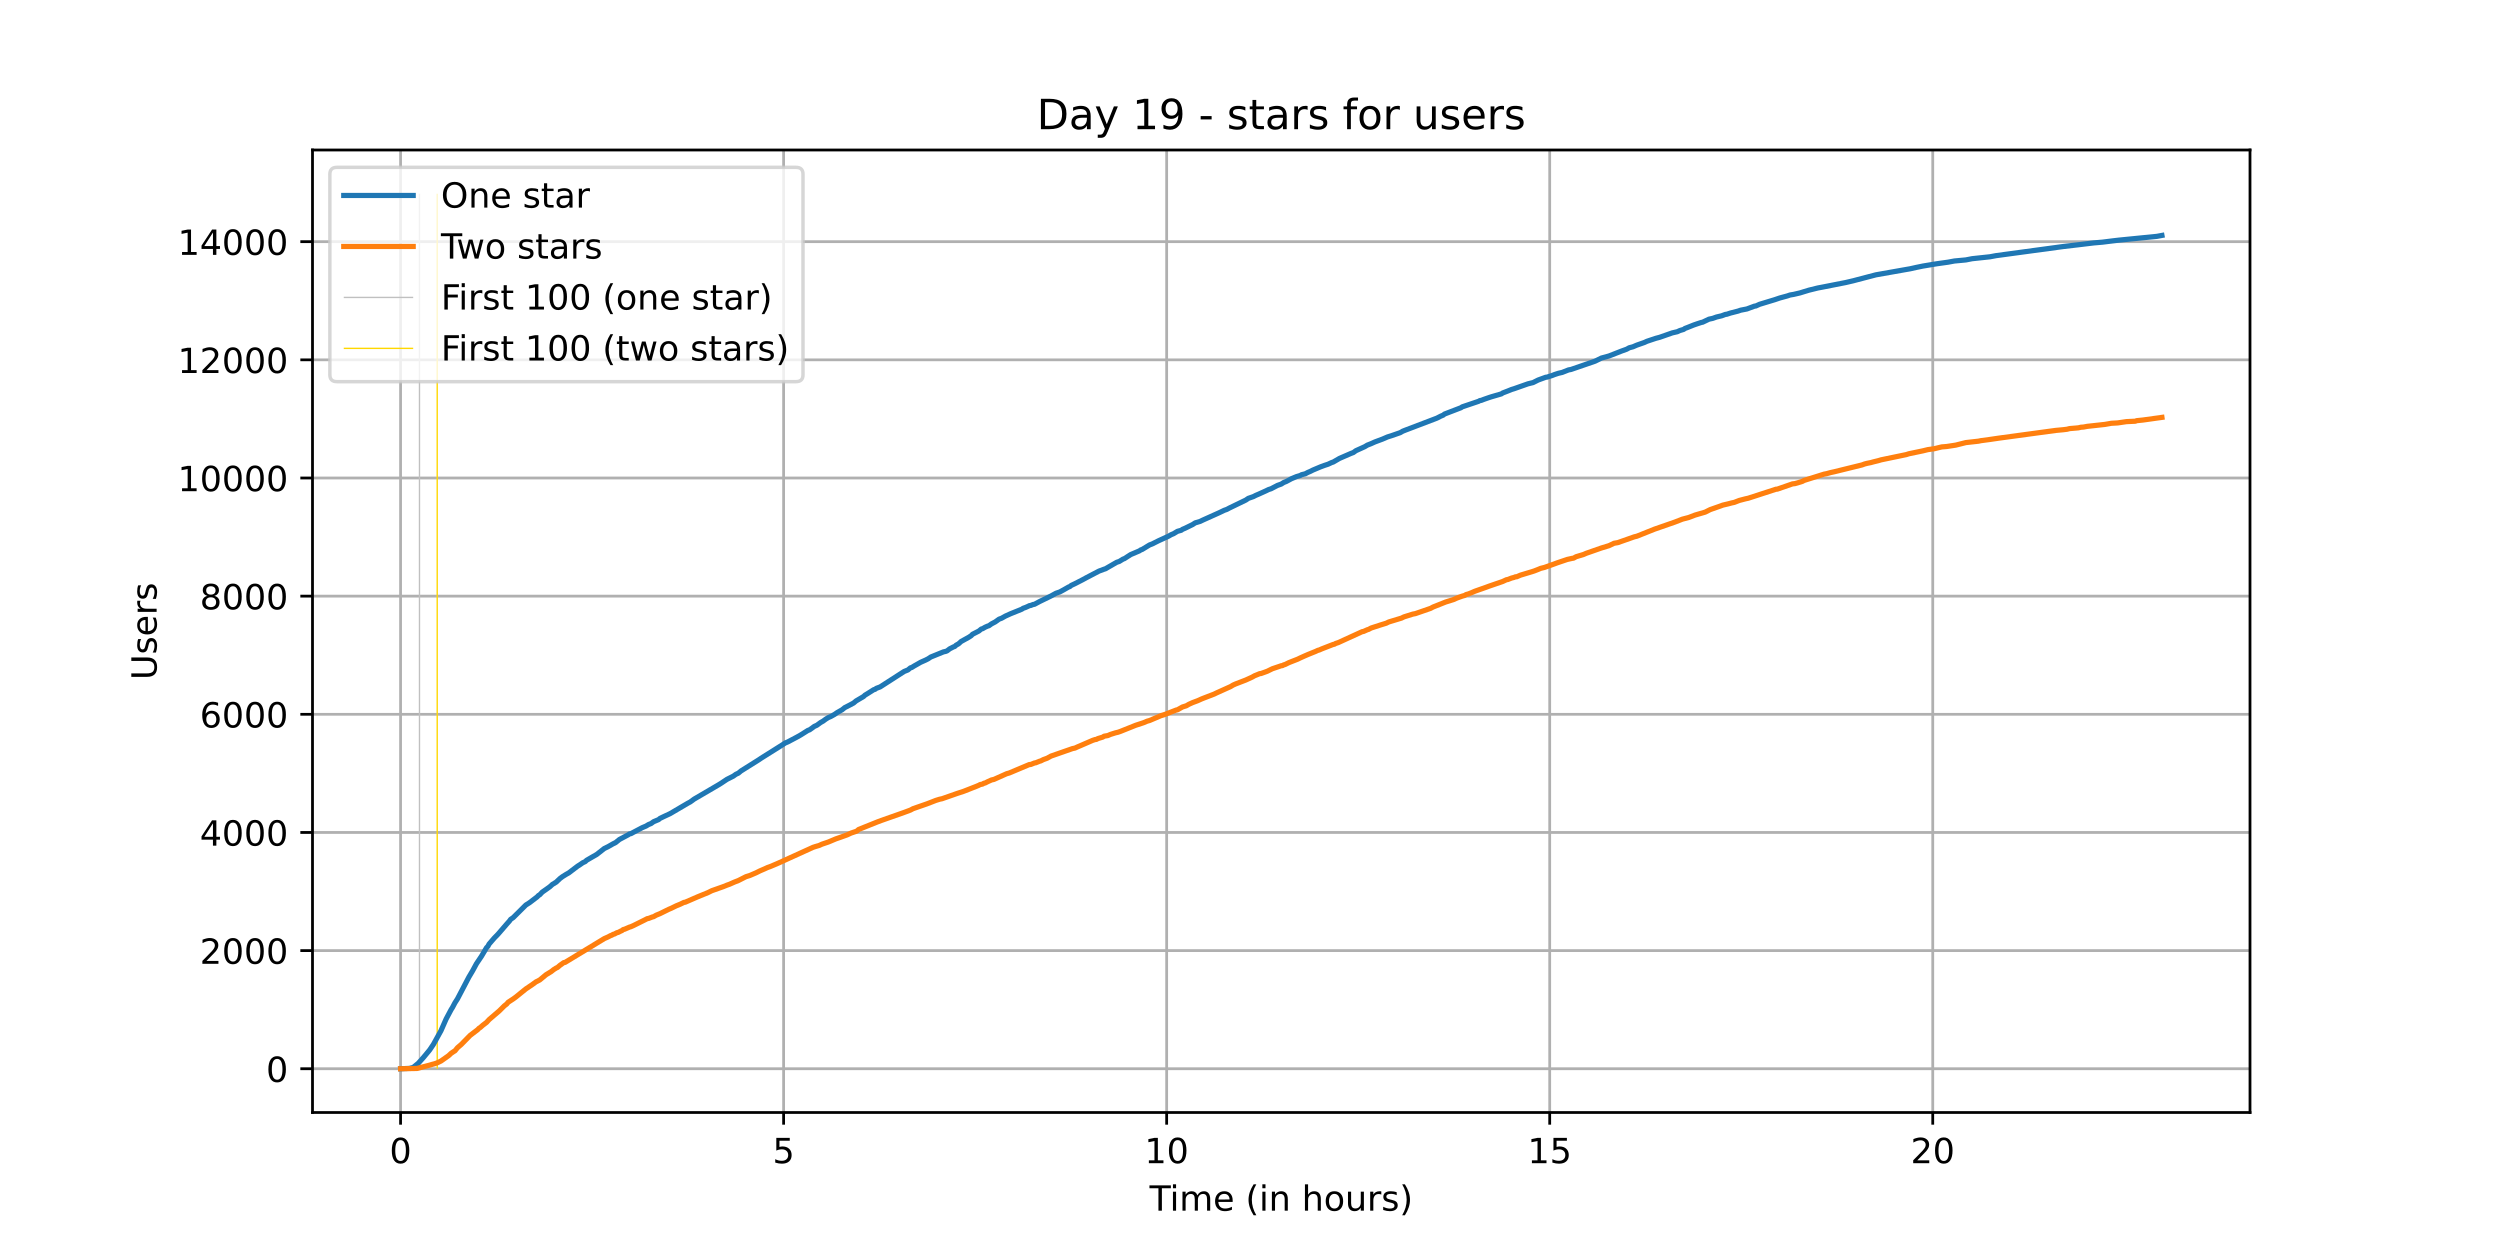 <?xml version="1.0" encoding="utf-8" standalone="no"?>
<!DOCTYPE svg PUBLIC "-//W3C//DTD SVG 1.1//EN"
  "http://www.w3.org/Graphics/SVG/1.1/DTD/svg11.dtd">
<!-- Created with matplotlib (https://matplotlib.org/) -->
<svg height="360pt" version="1.1" viewBox="0 0 720 360" width="720pt" xmlns="http://www.w3.org/2000/svg" xmlns:xlink="http://www.w3.org/1999/xlink">
 <defs>
  <style type="text/css">*{stroke-linecap:butt;stroke-linejoin:round;}</style>
 </defs>
 <g id="figure_1">
  <g id="patch_1">
   <path d="M 0 360 
L 720 360 
L 720 0 
L 0 0 
z
" style="fill:#ffffff;"/>
  </g>
  <g id="axes_1">
   <g id="patch_2">
    <path d="M 90 320.4 
L 648 320.4 
L 648 43.2 
L 90 43.2 
z
" style="fill:#ffffff;"/>
   </g>
   <g id="matplotlib.axis_1">
    <g id="xtick_1">
     <g id="line2d_1">
      <path clip-path="url(#p0675b40bd5)" d="M 115.364 320.4 
L 115.364 43.2 
" style="fill:none;stroke:#b0b0b0;stroke-linecap:square;stroke-width:0.8;"/>
     </g>
     <g id="line2d_2">
      <defs>
       <path d="M 0 0 
L 0 3.5 
" id="m94e11e8857" style="stroke:#000000;stroke-width:0.8;"/>
      </defs>
      <g>
       <use style="stroke:#000000;stroke-width:0.8;" x="115.364" xlink:href="#m94e11e8857" y="320.4"/>
      </g>
     </g>
     <g id="text_1">
      <!-- 0 -->
      <g transform="translate(112.182 334.998)scale(0.1 -0.1)">
       <defs>
        <path d="M 31.781 66.406 
Q 24.172 66.406 20.328 58.906 
Q 16.5 51.422 16.5 36.375 
Q 16.5 21.391 20.328 13.891 
Q 24.172 6.391 31.781 6.391 
Q 39.453 6.391 43.281 13.891 
Q 47.125 21.391 47.125 36.375 
Q 47.125 51.422 43.281 58.906 
Q 39.453 66.406 31.781 66.406 
z
M 31.781 74.219 
Q 44.047 74.219 50.516 64.516 
Q 56.984 54.828 56.984 36.375 
Q 56.984 17.969 50.516 8.266 
Q 44.047 -1.422 31.781 -1.422 
Q 19.531 -1.422 13.062 8.266 
Q 6.594 17.969 6.594 36.375 
Q 6.594 54.828 13.062 64.516 
Q 19.531 74.219 31.781 74.219 
z
" id="DejaVuSans-48"/>
       </defs>
       <use xlink:href="#DejaVuSans-48"/>
      </g>
     </g>
    </g>
    <g id="xtick_2">
     <g id="line2d_3">
      <path clip-path="url(#p0675b40bd5)" d="M 225.68 320.4 
L 225.68 43.2 
" style="fill:none;stroke:#b0b0b0;stroke-linecap:square;stroke-width:0.8;"/>
     </g>
     <g id="line2d_4">
      <g>
       <use style="stroke:#000000;stroke-width:0.8;" x="225.68" xlink:href="#m94e11e8857" y="320.4"/>
      </g>
     </g>
     <g id="text_2">
      <!-- 5 -->
      <g transform="translate(222.499 334.998)scale(0.1 -0.1)">
       <defs>
        <path d="M 10.797 72.906 
L 49.516 72.906 
L 49.516 64.594 
L 19.828 64.594 
L 19.828 46.734 
Q 21.969 47.469 24.109 47.828 
Q 26.266 48.188 28.422 48.188 
Q 40.625 48.188 47.75 41.5 
Q 54.891 34.812 54.891 23.391 
Q 54.891 11.625 47.562 5.094 
Q 40.234 -1.422 26.906 -1.422 
Q 22.312 -1.422 17.547 -0.641 
Q 12.797 0.141 7.719 1.703 
L 7.719 11.625 
Q 12.109 9.234 16.797 8.062 
Q 21.484 6.891 26.703 6.891 
Q 35.156 6.891 40.078 11.328 
Q 45.016 15.766 45.016 23.391 
Q 45.016 31 40.078 35.438 
Q 35.156 39.891 26.703 39.891 
Q 22.75 39.891 18.812 39.016 
Q 14.891 38.141 10.797 36.281 
z
" id="DejaVuSans-53"/>
       </defs>
       <use xlink:href="#DejaVuSans-53"/>
      </g>
     </g>
    </g>
    <g id="xtick_3">
     <g id="line2d_5">
      <path clip-path="url(#p0675b40bd5)" d="M 335.997 320.4 
L 335.997 43.2 
" style="fill:none;stroke:#b0b0b0;stroke-linecap:square;stroke-width:0.8;"/>
     </g>
     <g id="line2d_6">
      <g>
       <use style="stroke:#000000;stroke-width:0.8;" x="335.997" xlink:href="#m94e11e8857" y="320.4"/>
      </g>
     </g>
     <g id="text_3">
      <!-- 10 -->
      <g transform="translate(329.634 334.998)scale(0.1 -0.1)">
       <defs>
        <path d="M 12.406 8.297 
L 28.516 8.297 
L 28.516 63.922 
L 10.984 60.406 
L 10.984 69.391 
L 28.422 72.906 
L 38.281 72.906 
L 38.281 8.297 
L 54.391 8.297 
L 54.391 0 
L 12.406 0 
z
" id="DejaVuSans-49"/>
       </defs>
       <use xlink:href="#DejaVuSans-49"/>
       <use x="63.623" xlink:href="#DejaVuSans-48"/>
      </g>
     </g>
    </g>
    <g id="xtick_4">
     <g id="line2d_7">
      <path clip-path="url(#p0675b40bd5)" d="M 446.314 320.4 
L 446.314 43.2 
" style="fill:none;stroke:#b0b0b0;stroke-linecap:square;stroke-width:0.8;"/>
     </g>
     <g id="line2d_8">
      <g>
       <use style="stroke:#000000;stroke-width:0.8;" x="446.314" xlink:href="#m94e11e8857" y="320.4"/>
      </g>
     </g>
     <g id="text_4">
      <!-- 15 -->
      <g transform="translate(439.951 334.998)scale(0.1 -0.1)">
       <use xlink:href="#DejaVuSans-49"/>
       <use x="63.623" xlink:href="#DejaVuSans-53"/>
      </g>
     </g>
    </g>
    <g id="xtick_5">
     <g id="line2d_9">
      <path clip-path="url(#p0675b40bd5)" d="M 556.63 320.4 
L 556.63 43.2 
" style="fill:none;stroke:#b0b0b0;stroke-linecap:square;stroke-width:0.8;"/>
     </g>
     <g id="line2d_10">
      <g>
       <use style="stroke:#000000;stroke-width:0.8;" x="556.63" xlink:href="#m94e11e8857" y="320.4"/>
      </g>
     </g>
     <g id="text_5">
      <!-- 20 -->
      <g transform="translate(550.268 334.998)scale(0.1 -0.1)">
       <defs>
        <path d="M 19.188 8.297 
L 53.609 8.297 
L 53.609 0 
L 7.328 0 
L 7.328 8.297 
Q 12.938 14.109 22.625 23.891 
Q 32.328 33.688 34.812 36.531 
Q 39.547 41.844 41.422 45.531 
Q 43.312 49.219 43.312 52.781 
Q 43.312 58.594 39.234 62.25 
Q 35.156 65.922 28.609 65.922 
Q 23.969 65.922 18.812 64.312 
Q 13.672 62.703 7.812 59.422 
L 7.812 69.391 
Q 13.766 71.781 18.938 73 
Q 24.125 74.219 28.422 74.219 
Q 39.75 74.219 46.484 68.547 
Q 53.219 62.891 53.219 53.422 
Q 53.219 48.922 51.531 44.891 
Q 49.859 40.875 45.406 35.406 
Q 44.188 33.984 37.641 27.219 
Q 31.109 20.453 19.188 8.297 
z
" id="DejaVuSans-50"/>
       </defs>
       <use xlink:href="#DejaVuSans-50"/>
       <use x="63.623" xlink:href="#DejaVuSans-48"/>
      </g>
     </g>
    </g>
    <g id="text_6">
     <!-- Time (in hours) -->
     <g transform="translate(331.072 348.677)scale(0.1 -0.1)">
      <defs>
       <path d="M -0.297 72.906 
L 61.375 72.906 
L 61.375 64.594 
L 35.5 64.594 
L 35.5 0 
L 25.594 0 
L 25.594 64.594 
L -0.297 64.594 
z
" id="DejaVuSans-84"/>
       <path d="M 9.422 54.688 
L 18.406 54.688 
L 18.406 0 
L 9.422 0 
z
M 9.422 75.984 
L 18.406 75.984 
L 18.406 64.594 
L 9.422 64.594 
z
" id="DejaVuSans-105"/>
       <path d="M 52 44.188 
Q 55.375 50.25 60.062 53.125 
Q 64.75 56 71.094 56 
Q 79.641 56 84.281 50.016 
Q 88.922 44.047 88.922 33.016 
L 88.922 0 
L 79.891 0 
L 79.891 32.719 
Q 79.891 40.578 77.094 44.375 
Q 74.312 48.188 68.609 48.188 
Q 61.625 48.188 57.562 43.547 
Q 53.516 38.922 53.516 30.906 
L 53.516 0 
L 44.484 0 
L 44.484 32.719 
Q 44.484 40.625 41.703 44.406 
Q 38.922 48.188 33.109 48.188 
Q 26.219 48.188 22.156 43.531 
Q 18.109 38.875 18.109 30.906 
L 18.109 0 
L 9.078 0 
L 9.078 54.688 
L 18.109 54.688 
L 18.109 46.188 
Q 21.188 51.219 25.484 53.609 
Q 29.781 56 35.688 56 
Q 41.656 56 45.828 52.969 
Q 50 49.953 52 44.188 
z
" id="DejaVuSans-109"/>
       <path d="M 56.203 29.594 
L 56.203 25.203 
L 14.891 25.203 
Q 15.484 15.922 20.484 11.062 
Q 25.484 6.203 34.422 6.203 
Q 39.594 6.203 44.453 7.469 
Q 49.312 8.734 54.109 11.281 
L 54.109 2.781 
Q 49.266 0.734 44.188 -0.344 
Q 39.109 -1.422 33.891 -1.422 
Q 20.797 -1.422 13.156 6.188 
Q 5.516 13.812 5.516 26.812 
Q 5.516 40.234 12.766 48.109 
Q 20.016 56 32.328 56 
Q 43.359 56 49.781 48.891 
Q 56.203 41.797 56.203 29.594 
z
M 47.219 32.234 
Q 47.125 39.594 43.094 43.984 
Q 39.062 48.391 32.422 48.391 
Q 24.906 48.391 20.391 44.141 
Q 15.875 39.891 15.188 32.172 
z
" id="DejaVuSans-101"/>
       <path id="DejaVuSans-32"/>
       <path d="M 31 75.875 
Q 24.469 64.656 21.281 53.656 
Q 18.109 42.672 18.109 31.391 
Q 18.109 20.125 21.312 9.062 
Q 24.516 -2 31 -13.188 
L 23.188 -13.188 
Q 15.875 -1.703 12.234 9.375 
Q 8.594 20.453 8.594 31.391 
Q 8.594 42.281 12.203 53.312 
Q 15.828 64.359 23.188 75.875 
z
" id="DejaVuSans-40"/>
       <path d="M 54.891 33.016 
L 54.891 0 
L 45.906 0 
L 45.906 32.719 
Q 45.906 40.484 42.875 44.328 
Q 39.844 48.188 33.797 48.188 
Q 26.516 48.188 22.312 43.547 
Q 18.109 38.922 18.109 30.906 
L 18.109 0 
L 9.078 0 
L 9.078 54.688 
L 18.109 54.688 
L 18.109 46.188 
Q 21.344 51.125 25.703 53.562 
Q 30.078 56 35.797 56 
Q 45.219 56 50.047 50.172 
Q 54.891 44.344 54.891 33.016 
z
" id="DejaVuSans-110"/>
       <path d="M 54.891 33.016 
L 54.891 0 
L 45.906 0 
L 45.906 32.719 
Q 45.906 40.484 42.875 44.328 
Q 39.844 48.188 33.797 48.188 
Q 26.516 48.188 22.312 43.547 
Q 18.109 38.922 18.109 30.906 
L 18.109 0 
L 9.078 0 
L 9.078 75.984 
L 18.109 75.984 
L 18.109 46.188 
Q 21.344 51.125 25.703 53.562 
Q 30.078 56 35.797 56 
Q 45.219 56 50.047 50.172 
Q 54.891 44.344 54.891 33.016 
z
" id="DejaVuSans-104"/>
       <path d="M 30.609 48.391 
Q 23.391 48.391 19.188 42.75 
Q 14.984 37.109 14.984 27.297 
Q 14.984 17.484 19.156 11.844 
Q 23.344 6.203 30.609 6.203 
Q 37.797 6.203 41.984 11.859 
Q 46.188 17.531 46.188 27.297 
Q 46.188 37.016 41.984 42.703 
Q 37.797 48.391 30.609 48.391 
z
M 30.609 56 
Q 42.328 56 49.016 48.375 
Q 55.719 40.766 55.719 27.297 
Q 55.719 13.875 49.016 6.219 
Q 42.328 -1.422 30.609 -1.422 
Q 18.844 -1.422 12.172 6.219 
Q 5.516 13.875 5.516 27.297 
Q 5.516 40.766 12.172 48.375 
Q 18.844 56 30.609 56 
z
" id="DejaVuSans-111"/>
       <path d="M 8.5 21.578 
L 8.5 54.688 
L 17.484 54.688 
L 17.484 21.922 
Q 17.484 14.156 20.5 10.266 
Q 23.531 6.391 29.594 6.391 
Q 36.859 6.391 41.078 11.031 
Q 45.312 15.672 45.312 23.688 
L 45.312 54.688 
L 54.297 54.688 
L 54.297 0 
L 45.312 0 
L 45.312 8.406 
Q 42.047 3.422 37.719 1 
Q 33.406 -1.422 27.688 -1.422 
Q 18.266 -1.422 13.375 4.438 
Q 8.5 10.297 8.5 21.578 
z
M 31.109 56 
z
" id="DejaVuSans-117"/>
       <path d="M 41.109 46.297 
Q 39.594 47.172 37.812 47.578 
Q 36.031 48 33.891 48 
Q 26.266 48 22.188 43.047 
Q 18.109 38.094 18.109 28.812 
L 18.109 0 
L 9.078 0 
L 9.078 54.688 
L 18.109 54.688 
L 18.109 46.188 
Q 20.953 51.172 25.484 53.578 
Q 30.031 56 36.531 56 
Q 37.453 56 38.578 55.875 
Q 39.703 55.766 41.062 55.516 
z
" id="DejaVuSans-114"/>
       <path d="M 44.281 53.078 
L 44.281 44.578 
Q 40.484 46.531 36.375 47.5 
Q 32.281 48.484 27.875 48.484 
Q 21.188 48.484 17.844 46.438 
Q 14.5 44.391 14.5 40.281 
Q 14.5 37.156 16.891 35.375 
Q 19.281 33.594 26.516 31.984 
L 29.594 31.297 
Q 39.156 29.25 43.188 25.516 
Q 47.219 21.781 47.219 15.094 
Q 47.219 7.469 41.188 3.016 
Q 35.156 -1.422 24.609 -1.422 
Q 20.219 -1.422 15.453 -0.562 
Q 10.688 0.297 5.422 2 
L 5.422 11.281 
Q 10.406 8.688 15.234 7.391 
Q 20.062 6.109 24.812 6.109 
Q 31.156 6.109 34.562 8.281 
Q 37.984 10.453 37.984 14.406 
Q 37.984 18.062 35.516 20.016 
Q 33.062 21.969 24.703 23.781 
L 21.578 24.516 
Q 13.234 26.266 9.516 29.906 
Q 5.812 33.547 5.812 39.891 
Q 5.812 47.609 11.281 51.797 
Q 16.75 56 26.812 56 
Q 31.781 56 36.172 55.266 
Q 40.578 54.547 44.281 53.078 
z
" id="DejaVuSans-115"/>
       <path d="M 8.016 75.875 
L 15.828 75.875 
Q 23.141 64.359 26.781 53.312 
Q 30.422 42.281 30.422 31.391 
Q 30.422 20.453 26.781 9.375 
Q 23.141 -1.703 15.828 -13.188 
L 8.016 -13.188 
Q 14.5 -2 17.703 9.062 
Q 20.906 20.125 20.906 31.391 
Q 20.906 42.672 17.703 53.656 
Q 14.5 64.656 8.016 75.875 
z
" id="DejaVuSans-41"/>
      </defs>
      <use xlink:href="#DejaVuSans-84"/>
      <use x="57.959" xlink:href="#DejaVuSans-105"/>
      <use x="85.742" xlink:href="#DejaVuSans-109"/>
      <use x="183.154" xlink:href="#DejaVuSans-101"/>
      <use x="244.678" xlink:href="#DejaVuSans-32"/>
      <use x="276.465" xlink:href="#DejaVuSans-40"/>
      <use x="315.479" xlink:href="#DejaVuSans-105"/>
      <use x="343.262" xlink:href="#DejaVuSans-110"/>
      <use x="406.641" xlink:href="#DejaVuSans-32"/>
      <use x="438.428" xlink:href="#DejaVuSans-104"/>
      <use x="501.807" xlink:href="#DejaVuSans-111"/>
      <use x="562.988" xlink:href="#DejaVuSans-117"/>
      <use x="626.367" xlink:href="#DejaVuSans-114"/>
      <use x="667.48" xlink:href="#DejaVuSans-115"/>
      <use x="719.58" xlink:href="#DejaVuSans-41"/>
     </g>
    </g>
   </g>
   <g id="matplotlib.axis_2">
    <g id="ytick_1">
     <g id="line2d_11">
      <path clip-path="url(#p0675b40bd5)" d="M 90 307.8 
L 648 307.8 
" style="fill:none;stroke:#b0b0b0;stroke-linecap:square;stroke-width:0.8;"/>
     </g>
     <g id="line2d_12">
      <defs>
       <path d="M 0 0 
L -3.5 0 
" id="m37cfb2e196" style="stroke:#000000;stroke-width:0.8;"/>
      </defs>
      <g>
       <use style="stroke:#000000;stroke-width:0.8;" x="90" xlink:href="#m37cfb2e196" y="307.8"/>
      </g>
     </g>
     <g id="text_7">
      <!-- 0 -->
      <g transform="translate(76.638 311.599)scale(0.1 -0.1)">
       <use xlink:href="#DejaVuSans-48"/>
      </g>
     </g>
    </g>
    <g id="ytick_2">
     <g id="line2d_13">
      <path clip-path="url(#p0675b40bd5)" d="M 90 273.772 
L 648 273.772 
" style="fill:none;stroke:#b0b0b0;stroke-linecap:square;stroke-width:0.8;"/>
     </g>
     <g id="line2d_14">
      <g>
       <use style="stroke:#000000;stroke-width:0.8;" x="90" xlink:href="#m37cfb2e196" y="273.772"/>
      </g>
     </g>
     <g id="text_8">
      <!-- 2000 -->
      <g transform="translate(57.55 277.571)scale(0.1 -0.1)">
       <use xlink:href="#DejaVuSans-50"/>
       <use x="63.623" xlink:href="#DejaVuSans-48"/>
       <use x="127.246" xlink:href="#DejaVuSans-48"/>
       <use x="190.869" xlink:href="#DejaVuSans-48"/>
      </g>
     </g>
    </g>
    <g id="ytick_3">
     <g id="line2d_15">
      <path clip-path="url(#p0675b40bd5)" d="M 90 239.744 
L 648 239.744 
" style="fill:none;stroke:#b0b0b0;stroke-linecap:square;stroke-width:0.8;"/>
     </g>
     <g id="line2d_16">
      <g>
       <use style="stroke:#000000;stroke-width:0.8;" x="90" xlink:href="#m37cfb2e196" y="239.744"/>
      </g>
     </g>
     <g id="text_9">
      <!-- 4000 -->
      <g transform="translate(57.55 243.543)scale(0.1 -0.1)">
       <defs>
        <path d="M 37.797 64.312 
L 12.891 25.391 
L 37.797 25.391 
z
M 35.203 72.906 
L 47.609 72.906 
L 47.609 25.391 
L 58.016 25.391 
L 58.016 17.188 
L 47.609 17.188 
L 47.609 0 
L 37.797 0 
L 37.797 17.188 
L 4.891 17.188 
L 4.891 26.703 
z
" id="DejaVuSans-52"/>
       </defs>
       <use xlink:href="#DejaVuSans-52"/>
       <use x="63.623" xlink:href="#DejaVuSans-48"/>
       <use x="127.246" xlink:href="#DejaVuSans-48"/>
       <use x="190.869" xlink:href="#DejaVuSans-48"/>
      </g>
     </g>
    </g>
    <g id="ytick_4">
     <g id="line2d_17">
      <path clip-path="url(#p0675b40bd5)" d="M 90 205.716 
L 648 205.716 
" style="fill:none;stroke:#b0b0b0;stroke-linecap:square;stroke-width:0.8;"/>
     </g>
     <g id="line2d_18">
      <g>
       <use style="stroke:#000000;stroke-width:0.8;" x="90" xlink:href="#m37cfb2e196" y="205.716"/>
      </g>
     </g>
     <g id="text_10">
      <!-- 6000 -->
      <g transform="translate(57.55 209.515)scale(0.1 -0.1)">
       <defs>
        <path d="M 33.016 40.375 
Q 26.375 40.375 22.484 35.828 
Q 18.609 31.297 18.609 23.391 
Q 18.609 15.531 22.484 10.953 
Q 26.375 6.391 33.016 6.391 
Q 39.656 6.391 43.531 10.953 
Q 47.406 15.531 47.406 23.391 
Q 47.406 31.297 43.531 35.828 
Q 39.656 40.375 33.016 40.375 
z
M 52.594 71.297 
L 52.594 62.312 
Q 48.875 64.062 45.094 64.984 
Q 41.312 65.922 37.594 65.922 
Q 27.828 65.922 22.672 59.328 
Q 17.531 52.734 16.797 39.406 
Q 19.672 43.656 24.016 45.922 
Q 28.375 48.188 33.594 48.188 
Q 44.578 48.188 50.953 41.516 
Q 57.328 34.859 57.328 23.391 
Q 57.328 12.156 50.688 5.359 
Q 44.047 -1.422 33.016 -1.422 
Q 20.359 -1.422 13.672 8.266 
Q 6.984 17.969 6.984 36.375 
Q 6.984 53.656 15.188 63.938 
Q 23.391 74.219 37.203 74.219 
Q 40.922 74.219 44.703 73.484 
Q 48.484 72.75 52.594 71.297 
z
" id="DejaVuSans-54"/>
       </defs>
       <use xlink:href="#DejaVuSans-54"/>
       <use x="63.623" xlink:href="#DejaVuSans-48"/>
       <use x="127.246" xlink:href="#DejaVuSans-48"/>
       <use x="190.869" xlink:href="#DejaVuSans-48"/>
      </g>
     </g>
    </g>
    <g id="ytick_5">
     <g id="line2d_19">
      <path clip-path="url(#p0675b40bd5)" d="M 90 171.688 
L 648 171.688 
" style="fill:none;stroke:#b0b0b0;stroke-linecap:square;stroke-width:0.8;"/>
     </g>
     <g id="line2d_20">
      <g>
       <use style="stroke:#000000;stroke-width:0.8;" x="90" xlink:href="#m37cfb2e196" y="171.688"/>
      </g>
     </g>
     <g id="text_11">
      <!-- 8000 -->
      <g transform="translate(57.55 175.487)scale(0.1 -0.1)">
       <defs>
        <path d="M 31.781 34.625 
Q 24.75 34.625 20.719 30.859 
Q 16.703 27.094 16.703 20.516 
Q 16.703 13.922 20.719 10.156 
Q 24.75 6.391 31.781 6.391 
Q 38.812 6.391 42.859 10.172 
Q 46.922 13.969 46.922 20.516 
Q 46.922 27.094 42.891 30.859 
Q 38.875 34.625 31.781 34.625 
z
M 21.922 38.812 
Q 15.578 40.375 12.031 44.719 
Q 8.5 49.078 8.5 55.328 
Q 8.5 64.062 14.719 69.141 
Q 20.953 74.219 31.781 74.219 
Q 42.672 74.219 48.875 69.141 
Q 55.078 64.062 55.078 55.328 
Q 55.078 49.078 51.531 44.719 
Q 48 40.375 41.703 38.812 
Q 48.828 37.156 52.797 32.312 
Q 56.781 27.484 56.781 20.516 
Q 56.781 9.906 50.312 4.234 
Q 43.844 -1.422 31.781 -1.422 
Q 19.734 -1.422 13.25 4.234 
Q 6.781 9.906 6.781 20.516 
Q 6.781 27.484 10.781 32.312 
Q 14.797 37.156 21.922 38.812 
z
M 18.312 54.391 
Q 18.312 48.734 21.844 45.562 
Q 25.391 42.391 31.781 42.391 
Q 38.141 42.391 41.719 45.562 
Q 45.312 48.734 45.312 54.391 
Q 45.312 60.062 41.719 63.234 
Q 38.141 66.406 31.781 66.406 
Q 25.391 66.406 21.844 63.234 
Q 18.312 60.062 18.312 54.391 
z
" id="DejaVuSans-56"/>
       </defs>
       <use xlink:href="#DejaVuSans-56"/>
       <use x="63.623" xlink:href="#DejaVuSans-48"/>
       <use x="127.246" xlink:href="#DejaVuSans-48"/>
       <use x="190.869" xlink:href="#DejaVuSans-48"/>
      </g>
     </g>
    </g>
    <g id="ytick_6">
     <g id="line2d_21">
      <path clip-path="url(#p0675b40bd5)" d="M 90 137.66 
L 648 137.66 
" style="fill:none;stroke:#b0b0b0;stroke-linecap:square;stroke-width:0.8;"/>
     </g>
     <g id="line2d_22">
      <g>
       <use style="stroke:#000000;stroke-width:0.8;" x="90" xlink:href="#m37cfb2e196" y="137.66"/>
      </g>
     </g>
     <g id="text_12">
      <!-- 10000 -->
      <g transform="translate(51.188 141.459)scale(0.1 -0.1)">
       <use xlink:href="#DejaVuSans-49"/>
       <use x="63.623" xlink:href="#DejaVuSans-48"/>
       <use x="127.246" xlink:href="#DejaVuSans-48"/>
       <use x="190.869" xlink:href="#DejaVuSans-48"/>
       <use x="254.492" xlink:href="#DejaVuSans-48"/>
      </g>
     </g>
    </g>
    <g id="ytick_7">
     <g id="line2d_23">
      <path clip-path="url(#p0675b40bd5)" d="M 90 103.632 
L 648 103.632 
" style="fill:none;stroke:#b0b0b0;stroke-linecap:square;stroke-width:0.8;"/>
     </g>
     <g id="line2d_24">
      <g>
       <use style="stroke:#000000;stroke-width:0.8;" x="90" xlink:href="#m37cfb2e196" y="103.632"/>
      </g>
     </g>
     <g id="text_13">
      <!-- 12000 -->
      <g transform="translate(51.188 107.431)scale(0.1 -0.1)">
       <use xlink:href="#DejaVuSans-49"/>
       <use x="63.623" xlink:href="#DejaVuSans-50"/>
       <use x="127.246" xlink:href="#DejaVuSans-48"/>
       <use x="190.869" xlink:href="#DejaVuSans-48"/>
       <use x="254.492" xlink:href="#DejaVuSans-48"/>
      </g>
     </g>
    </g>
    <g id="ytick_8">
     <g id="line2d_25">
      <path clip-path="url(#p0675b40bd5)" d="M 90 69.603 
L 648 69.603 
" style="fill:none;stroke:#b0b0b0;stroke-linecap:square;stroke-width:0.8;"/>
     </g>
     <g id="line2d_26">
      <g>
       <use style="stroke:#000000;stroke-width:0.8;" x="90" xlink:href="#m37cfb2e196" y="69.603"/>
      </g>
     </g>
     <g id="text_14">
      <!-- 14000 -->
      <g transform="translate(51.188 73.403)scale(0.1 -0.1)">
       <use xlink:href="#DejaVuSans-49"/>
       <use x="63.623" xlink:href="#DejaVuSans-52"/>
       <use x="127.246" xlink:href="#DejaVuSans-48"/>
       <use x="190.869" xlink:href="#DejaVuSans-48"/>
       <use x="254.492" xlink:href="#DejaVuSans-48"/>
      </g>
     </g>
    </g>
    <g id="text_15">
     <!-- Users -->
     <g transform="translate(45.108 195.801)rotate(-90)scale(0.1 -0.1)">
      <defs>
       <path d="M 8.688 72.906 
L 18.609 72.906 
L 18.609 28.609 
Q 18.609 16.891 22.844 11.734 
Q 27.094 6.594 36.625 6.594 
Q 46.094 6.594 50.344 11.734 
Q 54.594 16.891 54.594 28.609 
L 54.594 72.906 
L 64.5 72.906 
L 64.5 27.391 
Q 64.5 13.141 57.438 5.859 
Q 50.391 -1.422 36.625 -1.422 
Q 22.797 -1.422 15.734 5.859 
Q 8.688 13.141 8.688 27.391 
z
" id="DejaVuSans-85"/>
      </defs>
      <use xlink:href="#DejaVuSans-85"/>
      <use x="73.193" xlink:href="#DejaVuSans-115"/>
      <use x="125.293" xlink:href="#DejaVuSans-101"/>
      <use x="186.816" xlink:href="#DejaVuSans-114"/>
      <use x="227.93" xlink:href="#DejaVuSans-115"/>
     </g>
    </g>
   </g>
   <g id="LineCollection_1">
    <path clip-path="url(#p0675b40bd5)" d="M 120.812 307.8 
L 120.812 55.8 
" style="fill:none;stroke:#c0c0c0;stroke-width:0.4;"/>
   </g>
   <g id="LineCollection_2">
    <path clip-path="url(#p0675b40bd5)" d="M 125.917 307.8 
L 125.917 55.8 
" style="fill:none;stroke:#ffd700;stroke-width:0.4;"/>
   </g>
   <g id="line2d_27">
    <path clip-path="url(#p0675b40bd5)" d="M 115.364 307.8 
L 117.895 307.698 
L 118.992 307.426 
L 120.45 306.235 
L 121.903 304.618 
L 123.729 302.407 
L 124.82 300.79 
L 127.008 296.826 
L 128.467 293.508 
L 129.932 290.752 
L 130.293 290.19 
L 131.022 288.812 
L 131.752 287.672 
L 135.031 281.411 
L 136.122 279.574 
L 137.219 277.549 
L 138.671 275.388 
L 140.13 272.921 
L 140.497 272.564 
L 140.859 271.883 
L 142.324 270.182 
L 143.415 269.059 
L 145.97 266.099 
L 146.7 265.282 
L 147.061 264.772 
L 147.791 264.278 
L 151.437 260.654 
L 152.528 259.957 
L 154.716 258.289 
L 155.078 257.898 
L 155.445 257.694 
L 156.169 256.928 
L 157.266 256.162 
L 158.356 255.38 
L 159.086 254.716 
L 160.177 254.053 
L 161.274 253.015 
L 162.003 252.47 
L 163.094 251.79 
L 163.823 251.381 
L 164.553 250.82 
L 166.373 249.442 
L 167.102 248.982 
L 167.831 248.472 
L 168.561 248.132 
L 168.922 247.774 
L 169.652 247.349 
L 170.381 246.924 
L 171.84 246.09 
L 174.028 244.372 
L 175.118 243.844 
L 176.577 243.011 
L 177.306 242.653 
L 178.397 241.769 
L 180.953 240.407 
L 181.315 240.152 
L 181.676 240.101 
L 184.961 238.366 
L 186.052 237.906 
L 186.781 237.464 
L 187.511 237.175 
L 188.24 236.647 
L 189.699 236.035 
L 190.06 235.712 
L 191.151 235.184 
L 192.978 234.333 
L 198.077 231.339 
L 198.806 230.948 
L 199.897 230.148 
L 206.822 226.099 
L 207.552 225.656 
L 209.372 224.448 
L 211.198 223.529 
L 211.927 223.002 
L 212.657 222.662 
L 213.386 222.049 
L 218.485 218.851 
L 219.215 218.357 
L 225.411 214.461 
L 226.14 213.985 
L 226.869 213.678 
L 229.419 212.334 
L 230.51 211.722 
L 231.601 211.041 
L 232.698 210.344 
L 233.059 210.242 
L 233.789 209.748 
L 234.518 209.204 
L 235.247 208.88 
L 236.338 208.081 
L 237.067 207.672 
L 237.797 207.128 
L 238.526 206.669 
L 239.255 206.362 
L 240.346 205.75 
L 241.076 205.239 
L 242.534 204.406 
L 243.264 203.81 
L 244.722 203.062 
L 245.451 202.67 
L 245.813 202.483 
L 246.542 201.871 
L 248.73 200.578 
L 249.092 200.22 
L 249.821 199.778 
L 251.648 198.621 
L 252.009 198.536 
L 252.371 198.247 
L 253.468 197.838 
L 256.747 195.729 
L 260.399 193.381 
L 261.49 192.938 
L 262.22 192.326 
L 262.581 192.241 
L 263.311 191.781 
L 264.04 191.373 
L 265.137 190.743 
L 266.589 190.097 
L 267.319 189.723 
L 268.048 189.229 
L 271.695 187.749 
L 272.424 187.579 
L 272.785 187.426 
L 273.515 186.864 
L 274.606 186.303 
L 274.973 186.184 
L 275.335 185.826 
L 276.064 185.418 
L 276.794 184.754 
L 278.982 183.546 
L 279.711 183.07 
L 280.073 182.679 
L 281.899 181.743 
L 282.628 181.148 
L 282.99 181.062 
L 283.719 180.637 
L 284.448 180.314 
L 284.81 180.212 
L 285.539 179.684 
L 286.636 179.106 
L 287.727 178.323 
L 288.457 178.051 
L 289.547 177.438 
L 291.006 176.775 
L 294.285 175.448 
L 294.653 175.193 
L 295.376 174.937 
L 296.105 174.614 
L 296.473 174.427 
L 296.835 174.376 
L 297.564 174.087 
L 297.932 174.036 
L 299.384 173.253 
L 302.669 171.654 
L 304.122 170.854 
L 305.219 170.48 
L 306.309 169.884 
L 307.768 169.051 
L 308.13 168.931 
L 308.497 168.608 
L 309.588 168.098 
L 311.776 166.975 
L 312.867 166.379 
L 316.514 164.474 
L 317.972 163.929 
L 318.334 163.827 
L 321.613 161.939 
L 322.342 161.7 
L 323.439 161.02 
L 323.801 160.901 
L 325.621 159.727 
L 328.177 158.638 
L 328.538 158.366 
L 328.906 158.264 
L 331.088 156.937 
L 331.817 156.664 
L 333.644 155.746 
L 336.555 154.418 
L 337.284 153.993 
L 338.013 153.687 
L 339.104 153.023 
L 340.201 152.717 
L 340.563 152.445 
L 341.292 152.139 
L 343.48 151.067 
L 344.209 150.59 
L 345.668 150.148 
L 346.397 149.791 
L 350.038 148.157 
L 351.135 147.664 
L 352.587 146.966 
L 353.317 146.711 
L 354.046 146.32 
L 358.79 144.023 
L 359.519 143.529 
L 360.978 143.019 
L 361.707 142.645 
L 362.436 142.338 
L 364.618 141.352 
L 365.347 140.994 
L 366.077 140.756 
L 367.903 139.803 
L 368.994 139.412 
L 369.723 138.953 
L 370.453 138.663 
L 371.911 137.881 
L 373.37 137.268 
L 374.467 136.945 
L 374.835 136.724 
L 375.925 136.452 
L 376.655 136.06 
L 377.384 135.754 
L 378.113 135.38 
L 380.295 134.461 
L 381.392 134.053 
L 382.483 133.695 
L 383.58 133.185 
L 383.942 133.083 
L 385.762 132.028 
L 389.047 130.599 
L 389.77 130.327 
L 390.499 129.799 
L 393.055 128.642 
L 393.784 128.2 
L 394.875 127.774 
L 395.966 127.281 
L 398.154 126.464 
L 399.613 125.835 
L 400.704 125.495 
L 403.253 124.61 
L 403.983 124.185 
L 404.712 123.895 
L 413.825 120.424 
L 414.916 119.863 
L 415.646 119.557 
L 416.013 119.25 
L 420.751 117.43 
L 421.112 117.175 
L 425.85 115.575 
L 426.211 115.354 
L 426.579 115.32 
L 427.308 115.031 
L 428.767 114.521 
L 429.496 114.282 
L 432.414 113.432 
L 432.775 113.176 
L 434.234 112.615 
L 435.325 112.173 
L 436.054 111.951 
L 440.062 110.539 
L 441.521 110.182 
L 442.98 109.45 
L 445.168 108.651 
L 445.529 108.617 
L 446.258 108.378 
L 446.988 108.157 
L 447.717 107.868 
L 448.808 107.511 
L 449.905 107.256 
L 451.725 106.541 
L 452.455 106.405 
L 459.374 104.023 
L 460.103 103.666 
L 461.2 103.121 
L 463.382 102.526 
L 467.029 101.096 
L 468.487 100.569 
L 469.217 100.161 
L 470.307 99.871 
L 471.404 99.395 
L 472.863 98.885 
L 473.592 98.629 
L 474.322 98.289 
L 476.871 97.438 
L 477.962 97.149 
L 481.609 95.873 
L 483.067 95.533 
L 483.797 95.193 
L 484.888 94.869 
L 485.255 94.597 
L 485.979 94.325 
L 487.805 93.593 
L 488.896 93.219 
L 489.987 92.862 
L 490.354 92.794 
L 492.175 91.926 
L 493.272 91.688 
L 494.363 91.296 
L 495.821 90.956 
L 496.912 90.548 
L 497.28 90.514 
L 498.371 90.156 
L 500.559 89.595 
L 501.288 89.34 
L 503.108 88.982 
L 505.296 88.166 
L 505.658 88.132 
L 506.755 87.638 
L 511.125 86.311 
L 512.583 85.818 
L 514.771 85.222 
L 515.501 84.967 
L 516.591 84.78 
L 518.412 84.355 
L 519.509 84.014 
L 520.967 83.572 
L 523.517 82.942 
L 524.608 82.738 
L 531.533 81.377 
L 533.721 80.867 
L 534.812 80.578 
L 540.279 79.148 
L 549.025 77.6 
L 550.115 77.413 
L 551.942 77.005 
L 553.033 76.783 
L 553.762 76.63 
L 557.77 75.967 
L 558.861 75.814 
L 561.049 75.507 
L 562.869 75.167 
L 563.966 75.065 
L 566.148 74.861 
L 567.974 74.504 
L 573.08 73.959 
L 574.9 73.619 
L 594.211 70.999 
L 598.587 70.488 
L 602.957 69.961 
L 605.507 69.74 
L 608.785 69.331 
L 610.244 69.161 
L 621.178 68.072 
L 622.275 67.868 
L 622.636 67.8 
L 622.636 67.8 
" style="fill:none;stroke:#1f77b4;stroke-linecap:square;stroke-width:1.5;"/>
   </g>
   <g id="line2d_28">
    <path clip-path="url(#p0675b40bd5)" d="M 115.364 307.8 
L 120.083 307.715 
L 123.729 306.762 
L 124.459 306.541 
L 125.188 306.354 
L 125.917 306.099 
L 127.008 305.571 
L 129.202 304.023 
L 129.932 303.342 
L 130.655 302.849 
L 131.022 302.645 
L 131.752 301.743 
L 132.843 300.807 
L 135.392 298.204 
L 137.58 296.537 
L 137.948 296.145 
L 138.309 295.924 
L 139.039 295.278 
L 140.13 294.444 
L 140.859 293.644 
L 143.782 291.143 
L 145.241 289.697 
L 145.97 289.119 
L 146.332 288.659 
L 147.061 288.183 
L 147.791 287.706 
L 148.52 287.179 
L 151.437 284.814 
L 153.257 283.589 
L 154.348 282.789 
L 155.445 282.228 
L 157.266 280.714 
L 158.724 279.829 
L 159.454 279.25 
L 160.177 278.791 
L 160.544 278.638 
L 161.274 278.008 
L 162.365 277.226 
L 162.732 277.175 
L 174.028 270.318 
L 175.118 269.842 
L 175.848 269.45 
L 176.216 269.331 
L 176.577 269.093 
L 176.939 269.008 
L 177.668 268.617 
L 178.036 268.532 
L 178.765 268.157 
L 179.127 268.004 
L 179.494 267.698 
L 179.856 267.63 
L 181.315 267 
L 181.676 266.898 
L 182.406 266.575 
L 185.691 264.942 
L 186.414 264.567 
L 186.781 264.516 
L 187.872 264.091 
L 188.24 264.006 
L 188.969 263.581 
L 190.06 263.138 
L 192.61 261.879 
L 193.339 261.573 
L 194.798 260.858 
L 195.889 260.416 
L 196.986 259.888 
L 197.347 259.837 
L 200.994 258.255 
L 203.911 257.064 
L 205.002 256.52 
L 208.281 255.363 
L 209.372 254.92 
L 210.101 254.665 
L 211.56 254.019 
L 212.657 253.593 
L 214.839 252.487 
L 215.936 252.147 
L 217.756 251.364 
L 218.847 250.82 
L 220.305 250.19 
L 221.035 249.85 
L 221.764 249.595 
L 223.584 248.829 
L 224.314 248.506 
L 234.156 244.031 
L 234.886 243.793 
L 235.977 243.47 
L 236.706 243.13 
L 238.526 242.517 
L 240.714 241.598 
L 241.805 241.224 
L 243.993 240.441 
L 245.084 239.931 
L 246.542 239.438 
L 246.91 239.233 
L 247.272 238.893 
L 252.739 236.698 
L 253.829 236.29 
L 260.399 233.976 
L 262.22 233.296 
L 262.949 232.904 
L 266.957 231.509 
L 268.416 230.948 
L 269.507 230.522 
L 270.598 230.182 
L 271.327 230.029 
L 275.703 228.498 
L 277.523 227.902 
L 281.17 226.473 
L 281.899 226.167 
L 282.26 225.962 
L 282.99 225.809 
L 283.358 225.571 
L 283.719 225.503 
L 284.448 225.129 
L 285.539 224.635 
L 286.269 224.465 
L 289.915 222.832 
L 290.645 222.628 
L 296.473 220.178 
L 296.835 220.178 
L 297.932 219.735 
L 298.293 219.684 
L 299.384 219.242 
L 299.752 219.14 
L 300.481 218.766 
L 301.572 218.374 
L 302.669 217.762 
L 308.13 215.856 
L 308.859 215.601 
L 309.588 215.448 
L 310.318 215.108 
L 311.047 214.801 
L 314.694 213.219 
L 315.423 212.981 
L 315.784 212.947 
L 316.152 212.726 
L 317.605 212.283 
L 317.972 212.028 
L 319.063 211.841 
L 319.793 211.518 
L 321.251 211.058 
L 321.981 210.888 
L 322.71 210.633 
L 327.08 208.88 
L 329.268 208.166 
L 330.359 207.706 
L 331.088 207.502 
L 334.367 206.107 
L 335.464 205.767 
L 338.743 204.491 
L 339.104 204.423 
L 340.563 203.606 
L 341.66 203.266 
L 342.389 202.84 
L 343.48 202.347 
L 344.939 201.803 
L 346.03 201.309 
L 346.759 201.02 
L 349.676 199.897 
L 350.406 199.54 
L 354.414 197.736 
L 355.143 197.294 
L 355.872 196.971 
L 358.79 195.848 
L 360.61 195.014 
L 361.339 194.606 
L 362.068 194.316 
L 362.798 194.01 
L 363.165 193.976 
L 364.256 193.585 
L 364.986 193.313 
L 366.444 192.598 
L 368.265 191.985 
L 368.994 191.73 
L 369.355 191.696 
L 369.723 191.475 
L 370.085 191.39 
L 371.182 190.846 
L 371.911 190.556 
L 373.737 189.842 
L 374.467 189.484 
L 375.564 188.991 
L 376.655 188.515 
L 378.843 187.63 
L 379.572 187.29 
L 379.934 187.205 
L 380.663 186.881 
L 383.942 185.605 
L 384.309 185.537 
L 384.671 185.316 
L 385.4 185.078 
L 392.326 181.913 
L 392.687 181.862 
L 393.784 181.369 
L 394.146 181.267 
L 394.875 180.875 
L 395.966 180.518 
L 396.696 180.297 
L 397.425 180.042 
L 399.245 179.48 
L 399.974 179.123 
L 403.621 178.017 
L 404.35 177.66 
L 406.9 176.86 
L 407.629 176.724 
L 412.005 175.21 
L 412.734 174.818 
L 416.375 173.372 
L 418.563 172.692 
L 419.654 172.215 
L 421.112 171.688 
L 421.842 171.484 
L 422.203 171.245 
L 422.933 171.041 
L 423.662 170.752 
L 424.759 170.276 
L 428.038 169.119 
L 428.767 168.846 
L 432.775 167.468 
L 433.866 166.958 
L 434.234 166.907 
L 435.325 166.481 
L 436.054 166.294 
L 436.422 166.124 
L 436.783 166.124 
L 437.88 165.648 
L 441.159 164.661 
L 441.889 164.423 
L 442.98 163.997 
L 443.709 163.691 
L 444.8 163.419 
L 446.258 162.908 
L 447.717 162.381 
L 448.446 162.109 
L 451.358 161.122 
L 452.816 160.799 
L 453.184 160.748 
L 453.913 160.339 
L 456.095 159.676 
L 456.824 159.353 
L 461.2 157.821 
L 463.382 157.158 
L 464.841 156.46 
L 465.938 156.273 
L 470.675 154.606 
L 471.404 154.435 
L 476.51 152.394 
L 482.338 150.369 
L 484.526 149.518 
L 486.346 149.042 
L 488.166 148.344 
L 491.084 147.494 
L 492.542 146.762 
L 495.454 145.741 
L 496.183 145.469 
L 497.641 145.129 
L 498.739 144.84 
L 499.468 144.686 
L 500.92 144.125 
L 502.747 143.649 
L 503.476 143.495 
L 511.492 140.892 
L 511.854 140.875 
L 516.23 139.361 
L 516.959 139.276 
L 517.688 139.072 
L 519.141 138.612 
L 519.509 138.391 
L 520.238 138.153 
L 525.337 136.554 
L 526.066 136.418 
L 527.157 136.111 
L 528.254 135.873 
L 536.271 133.9 
L 537 133.627 
L 537.729 133.44 
L 538.82 133.219 
L 539.55 133.015 
L 541.008 132.658 
L 541.737 132.436 
L 545.746 131.603 
L 549.025 130.922 
L 549.754 130.684 
L 553.762 129.85 
L 555.221 129.493 
L 557.041 129.238 
L 559.229 128.71 
L 560.687 128.591 
L 561.778 128.421 
L 563.237 128.2 
L 566.148 127.468 
L 569.795 127.06 
L 570.524 126.907 
L 573.08 126.566 
L 575.629 126.192 
L 592.023 123.963 
L 594.211 123.759 
L 595.308 123.623 
L 596.032 123.436 
L 597.858 123.283 
L 598.587 123.215 
L 599.317 123.045 
L 600.046 122.994 
L 601.137 122.789 
L 606.236 122.228 
L 608.062 121.905 
L 609.883 121.803 
L 612.432 121.428 
L 614.982 121.309 
L 615.349 121.156 
L 617.17 120.969 
L 622.636 120.203 
L 622.636 120.203 
" style="fill:none;stroke:#ff7f0e;stroke-linecap:square;stroke-width:1.5;"/>
   </g>
   <g id="patch_3">
    <path d="M 90 320.4 
L 90 43.2 
" style="fill:none;stroke:#000000;stroke-linecap:square;stroke-linejoin:miter;stroke-width:0.8;"/>
   </g>
   <g id="patch_4">
    <path d="M 648 320.4 
L 648 43.2 
" style="fill:none;stroke:#000000;stroke-linecap:square;stroke-linejoin:miter;stroke-width:0.8;"/>
   </g>
   <g id="patch_5">
    <path d="M 90 320.4 
L 648 320.4 
" style="fill:none;stroke:#000000;stroke-linecap:square;stroke-linejoin:miter;stroke-width:0.8;"/>
   </g>
   <g id="patch_6">
    <path d="M 90 43.2 
L 648 43.2 
" style="fill:none;stroke:#000000;stroke-linecap:square;stroke-linejoin:miter;stroke-width:0.8;"/>
   </g>
   <g id="text_16">
    <!-- Day 19 - stars for users -->
    <g transform="translate(298.609 37.2)scale(0.12 -0.12)">
     <defs>
      <path d="M 19.672 64.797 
L 19.672 8.109 
L 31.594 8.109 
Q 46.688 8.109 53.688 14.938 
Q 60.688 21.781 60.688 36.531 
Q 60.688 51.172 53.688 57.984 
Q 46.688 64.797 31.594 64.797 
z
M 9.812 72.906 
L 30.078 72.906 
Q 51.266 72.906 61.172 64.094 
Q 71.094 55.281 71.094 36.531 
Q 71.094 17.672 61.125 8.828 
Q 51.172 0 30.078 0 
L 9.812 0 
z
" id="DejaVuSans-68"/>
      <path d="M 34.281 27.484 
Q 23.391 27.484 19.188 25 
Q 14.984 22.516 14.984 16.5 
Q 14.984 11.719 18.141 8.906 
Q 21.297 6.109 26.703 6.109 
Q 34.188 6.109 38.703 11.406 
Q 43.219 16.703 43.219 25.484 
L 43.219 27.484 
z
M 52.203 31.203 
L 52.203 0 
L 43.219 0 
L 43.219 8.297 
Q 40.141 3.328 35.547 0.953 
Q 30.953 -1.422 24.312 -1.422 
Q 15.922 -1.422 10.953 3.297 
Q 6 8.016 6 15.922 
Q 6 25.141 12.172 29.828 
Q 18.359 34.516 30.609 34.516 
L 43.219 34.516 
L 43.219 35.406 
Q 43.219 41.609 39.141 45 
Q 35.062 48.391 27.688 48.391 
Q 23 48.391 18.547 47.266 
Q 14.109 46.141 10.016 43.891 
L 10.016 52.203 
Q 14.938 54.109 19.578 55.047 
Q 24.219 56 28.609 56 
Q 40.484 56 46.344 49.844 
Q 52.203 43.703 52.203 31.203 
z
" id="DejaVuSans-97"/>
      <path d="M 32.172 -5.078 
Q 28.375 -14.844 24.75 -17.812 
Q 21.141 -20.797 15.094 -20.797 
L 7.906 -20.797 
L 7.906 -13.281 
L 13.188 -13.281 
Q 16.891 -13.281 18.938 -11.516 
Q 21 -9.766 23.484 -3.219 
L 25.094 0.875 
L 2.984 54.688 
L 12.5 54.688 
L 29.594 11.922 
L 46.688 54.688 
L 56.203 54.688 
z
" id="DejaVuSans-121"/>
      <path d="M 10.984 1.516 
L 10.984 10.5 
Q 14.703 8.734 18.5 7.812 
Q 22.312 6.891 25.984 6.891 
Q 35.75 6.891 40.891 13.453 
Q 46.047 20.016 46.781 33.406 
Q 43.953 29.203 39.594 26.953 
Q 35.25 24.703 29.984 24.703 
Q 19.047 24.703 12.672 31.312 
Q 6.297 37.938 6.297 49.422 
Q 6.297 60.641 12.938 67.422 
Q 19.578 74.219 30.609 74.219 
Q 43.266 74.219 49.922 64.516 
Q 56.594 54.828 56.594 36.375 
Q 56.594 19.141 48.406 8.859 
Q 40.234 -1.422 26.422 -1.422 
Q 22.703 -1.422 18.891 -0.688 
Q 15.094 0.047 10.984 1.516 
z
M 30.609 32.422 
Q 37.25 32.422 41.125 36.953 
Q 45.016 41.5 45.016 49.422 
Q 45.016 57.281 41.125 61.844 
Q 37.25 66.406 30.609 66.406 
Q 23.969 66.406 20.094 61.844 
Q 16.219 57.281 16.219 49.422 
Q 16.219 41.5 20.094 36.953 
Q 23.969 32.422 30.609 32.422 
z
" id="DejaVuSans-57"/>
      <path d="M 4.891 31.391 
L 31.203 31.391 
L 31.203 23.391 
L 4.891 23.391 
z
" id="DejaVuSans-45"/>
      <path d="M 18.312 70.219 
L 18.312 54.688 
L 36.812 54.688 
L 36.812 47.703 
L 18.312 47.703 
L 18.312 18.016 
Q 18.312 11.328 20.141 9.422 
Q 21.969 7.516 27.594 7.516 
L 36.812 7.516 
L 36.812 0 
L 27.594 0 
Q 17.188 0 13.234 3.875 
Q 9.281 7.766 9.281 18.016 
L 9.281 47.703 
L 2.688 47.703 
L 2.688 54.688 
L 9.281 54.688 
L 9.281 70.219 
z
" id="DejaVuSans-116"/>
      <path d="M 37.109 75.984 
L 37.109 68.5 
L 28.516 68.5 
Q 23.688 68.5 21.797 66.547 
Q 19.922 64.594 19.922 59.516 
L 19.922 54.688 
L 34.719 54.688 
L 34.719 47.703 
L 19.922 47.703 
L 19.922 0 
L 10.891 0 
L 10.891 47.703 
L 2.297 47.703 
L 2.297 54.688 
L 10.891 54.688 
L 10.891 58.5 
Q 10.891 67.625 15.141 71.797 
Q 19.391 75.984 28.609 75.984 
z
" id="DejaVuSans-102"/>
     </defs>
     <use xlink:href="#DejaVuSans-68"/>
     <use x="77.002" xlink:href="#DejaVuSans-97"/>
     <use x="138.281" xlink:href="#DejaVuSans-121"/>
     <use x="197.461" xlink:href="#DejaVuSans-32"/>
     <use x="229.248" xlink:href="#DejaVuSans-49"/>
     <use x="292.871" xlink:href="#DejaVuSans-57"/>
     <use x="356.494" xlink:href="#DejaVuSans-32"/>
     <use x="388.281" xlink:href="#DejaVuSans-45"/>
     <use x="424.365" xlink:href="#DejaVuSans-32"/>
     <use x="456.152" xlink:href="#DejaVuSans-115"/>
     <use x="508.252" xlink:href="#DejaVuSans-116"/>
     <use x="547.461" xlink:href="#DejaVuSans-97"/>
     <use x="608.74" xlink:href="#DejaVuSans-114"/>
     <use x="649.854" xlink:href="#DejaVuSans-115"/>
     <use x="701.953" xlink:href="#DejaVuSans-32"/>
     <use x="733.74" xlink:href="#DejaVuSans-102"/>
     <use x="768.945" xlink:href="#DejaVuSans-111"/>
     <use x="830.127" xlink:href="#DejaVuSans-114"/>
     <use x="871.24" xlink:href="#DejaVuSans-32"/>
     <use x="903.027" xlink:href="#DejaVuSans-117"/>
     <use x="966.406" xlink:href="#DejaVuSans-115"/>
     <use x="1018.506" xlink:href="#DejaVuSans-101"/>
     <use x="1080.029" xlink:href="#DejaVuSans-114"/>
     <use x="1121.143" xlink:href="#DejaVuSans-115"/>
    </g>
   </g>
   <g id="legend_1">
    <g id="patch_7">
     <path d="M 97 109.912 
L 229.266 109.912 
Q 231.266 109.912 231.266 107.912 
L 231.266 50.2 
Q 231.266 48.2 229.266 48.2 
L 97 48.2 
Q 95 48.2 95 50.2 
L 95 107.912 
Q 95 109.912 97 109.912 
z
" style="fill:#ffffff;opacity:0.8;stroke:#cccccc;stroke-linejoin:miter;"/>
    </g>
    <g id="line2d_29">
     <path d="M 99 56.298 
L 119 56.298 
" style="fill:none;stroke:#1f77b4;stroke-linecap:square;stroke-width:1.5;"/>
    </g>
    <g id="line2d_30"/>
    <g id="text_17">
     <!-- One star -->
     <g transform="translate(127 59.798)scale(0.1 -0.1)">
      <defs>
       <path d="M 39.406 66.219 
Q 28.656 66.219 22.328 58.203 
Q 16.016 50.203 16.016 36.375 
Q 16.016 22.609 22.328 14.594 
Q 28.656 6.594 39.406 6.594 
Q 50.141 6.594 56.422 14.594 
Q 62.703 22.609 62.703 36.375 
Q 62.703 50.203 56.422 58.203 
Q 50.141 66.219 39.406 66.219 
z
M 39.406 74.219 
Q 54.734 74.219 63.906 63.938 
Q 73.094 53.656 73.094 36.375 
Q 73.094 19.141 63.906 8.859 
Q 54.734 -1.422 39.406 -1.422 
Q 24.031 -1.422 14.812 8.828 
Q 5.609 19.094 5.609 36.375 
Q 5.609 53.656 14.812 63.938 
Q 24.031 74.219 39.406 74.219 
z
" id="DejaVuSans-79"/>
      </defs>
      <use xlink:href="#DejaVuSans-79"/>
      <use x="78.711" xlink:href="#DejaVuSans-110"/>
      <use x="142.09" xlink:href="#DejaVuSans-101"/>
      <use x="203.613" xlink:href="#DejaVuSans-32"/>
      <use x="235.4" xlink:href="#DejaVuSans-115"/>
      <use x="287.5" xlink:href="#DejaVuSans-116"/>
      <use x="326.709" xlink:href="#DejaVuSans-97"/>
      <use x="387.988" xlink:href="#DejaVuSans-114"/>
     </g>
    </g>
    <g id="line2d_31">
     <path d="M 99 70.977 
L 119 70.977 
" style="fill:none;stroke:#ff7f0e;stroke-linecap:square;stroke-width:1.5;"/>
    </g>
    <g id="line2d_32"/>
    <g id="text_18">
     <!-- Two stars -->
     <g transform="translate(127 74.477)scale(0.1 -0.1)">
      <defs>
       <path d="M 4.203 54.688 
L 13.188 54.688 
L 24.422 12.016 
L 35.594 54.688 
L 46.188 54.688 
L 57.422 12.016 
L 68.609 54.688 
L 77.594 54.688 
L 63.281 0 
L 52.688 0 
L 40.922 44.828 
L 29.109 0 
L 18.5 0 
z
" id="DejaVuSans-119"/>
      </defs>
      <use xlink:href="#DejaVuSans-84"/>
      <use x="44.584" xlink:href="#DejaVuSans-119"/>
      <use x="126.371" xlink:href="#DejaVuSans-111"/>
      <use x="187.553" xlink:href="#DejaVuSans-32"/>
      <use x="219.34" xlink:href="#DejaVuSans-115"/>
      <use x="271.439" xlink:href="#DejaVuSans-116"/>
      <use x="310.648" xlink:href="#DejaVuSans-97"/>
      <use x="371.928" xlink:href="#DejaVuSans-114"/>
      <use x="413.041" xlink:href="#DejaVuSans-115"/>
     </g>
    </g>
    <g id="line2d_33">
     <path d="M 99 85.655 
L 119 85.655 
" style="fill:none;stroke:#c0c0c0;stroke-width:0.4;"/>
    </g>
    <g id="text_19">
     <!-- First 100 (one star) -->
     <g transform="translate(127 89.155)scale(0.1 -0.1)">
      <defs>
       <path d="M 9.812 72.906 
L 51.703 72.906 
L 51.703 64.594 
L 19.672 64.594 
L 19.672 43.109 
L 48.578 43.109 
L 48.578 34.812 
L 19.672 34.812 
L 19.672 0 
L 9.812 0 
z
" id="DejaVuSans-70"/>
      </defs>
      <use xlink:href="#DejaVuSans-70"/>
      <use x="50.27" xlink:href="#DejaVuSans-105"/>
      <use x="78.053" xlink:href="#DejaVuSans-114"/>
      <use x="119.166" xlink:href="#DejaVuSans-115"/>
      <use x="171.266" xlink:href="#DejaVuSans-116"/>
      <use x="210.475" xlink:href="#DejaVuSans-32"/>
      <use x="242.262" xlink:href="#DejaVuSans-49"/>
      <use x="305.885" xlink:href="#DejaVuSans-48"/>
      <use x="369.508" xlink:href="#DejaVuSans-48"/>
      <use x="433.131" xlink:href="#DejaVuSans-32"/>
      <use x="464.918" xlink:href="#DejaVuSans-40"/>
      <use x="503.932" xlink:href="#DejaVuSans-111"/>
      <use x="565.113" xlink:href="#DejaVuSans-110"/>
      <use x="628.492" xlink:href="#DejaVuSans-101"/>
      <use x="690.016" xlink:href="#DejaVuSans-32"/>
      <use x="721.803" xlink:href="#DejaVuSans-115"/>
      <use x="773.902" xlink:href="#DejaVuSans-116"/>
      <use x="813.111" xlink:href="#DejaVuSans-97"/>
      <use x="874.391" xlink:href="#DejaVuSans-114"/>
      <use x="915.504" xlink:href="#DejaVuSans-41"/>
     </g>
    </g>
    <g id="line2d_34">
     <path d="M 99 100.333 
L 119 100.333 
" style="fill:none;stroke:#ffd700;stroke-width:0.4;"/>
    </g>
    <g id="text_20">
     <!-- First 100 (two stars) -->
     <g transform="translate(127 103.833)scale(0.1 -0.1)">
      <use xlink:href="#DejaVuSans-70"/>
      <use x="50.27" xlink:href="#DejaVuSans-105"/>
      <use x="78.053" xlink:href="#DejaVuSans-114"/>
      <use x="119.166" xlink:href="#DejaVuSans-115"/>
      <use x="171.266" xlink:href="#DejaVuSans-116"/>
      <use x="210.475" xlink:href="#DejaVuSans-32"/>
      <use x="242.262" xlink:href="#DejaVuSans-49"/>
      <use x="305.885" xlink:href="#DejaVuSans-48"/>
      <use x="369.508" xlink:href="#DejaVuSans-48"/>
      <use x="433.131" xlink:href="#DejaVuSans-32"/>
      <use x="464.918" xlink:href="#DejaVuSans-40"/>
      <use x="503.932" xlink:href="#DejaVuSans-116"/>
      <use x="543.141" xlink:href="#DejaVuSans-119"/>
      <use x="624.928" xlink:href="#DejaVuSans-111"/>
      <use x="686.109" xlink:href="#DejaVuSans-32"/>
      <use x="717.896" xlink:href="#DejaVuSans-115"/>
      <use x="769.996" xlink:href="#DejaVuSans-116"/>
      <use x="809.205" xlink:href="#DejaVuSans-97"/>
      <use x="870.484" xlink:href="#DejaVuSans-114"/>
      <use x="911.598" xlink:href="#DejaVuSans-115"/>
      <use x="963.697" xlink:href="#DejaVuSans-41"/>
     </g>
    </g>
   </g>
  </g>
 </g>
 <defs>
  <clipPath id="p0675b40bd5">
   <rect height="277.2" width="558" x="90" y="43.2"/>
  </clipPath>
 </defs>
</svg>
